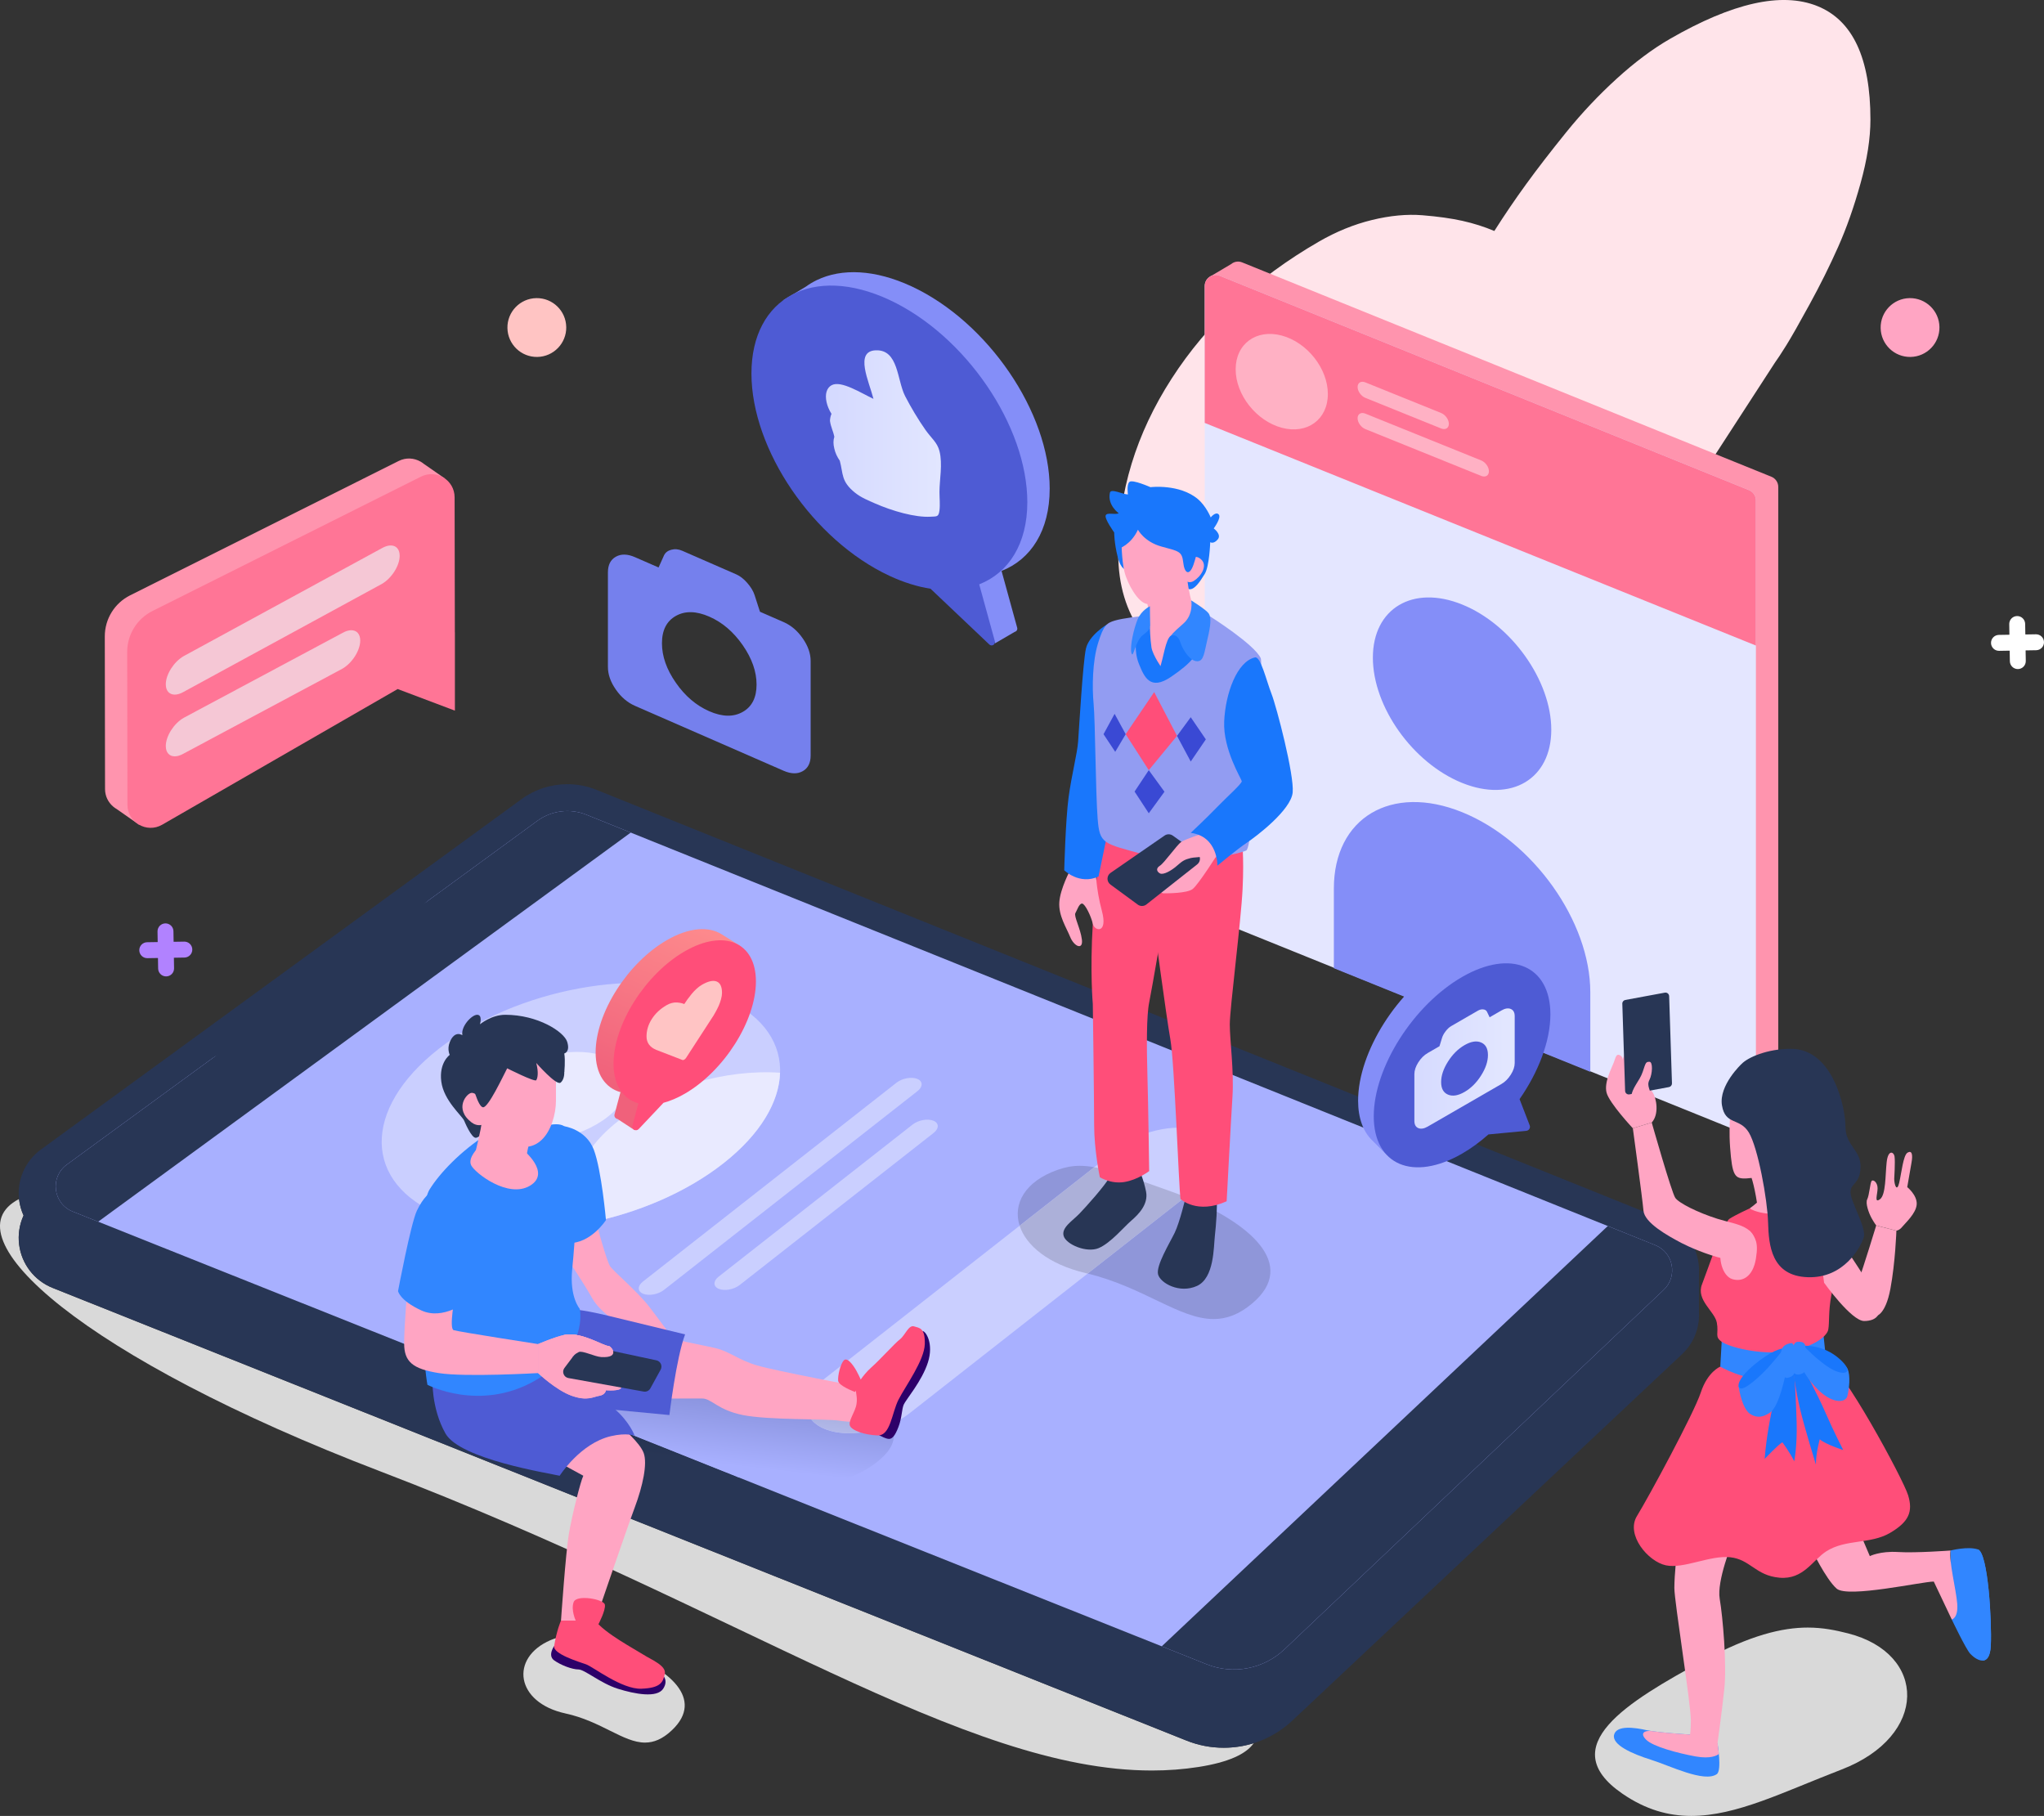 <?xml version="1.0" encoding="UTF-8"?><svg id="svg2" xmlns="http://www.w3.org/2000/svg" xmlns:xlink="http://www.w3.org/1999/xlink" viewBox="0 0 1787.69 1588.12" preserveAspectRatio="none"><rect x="0" y="0" width="1787.69" height="1588.12" fill="#333333" stroke="none"/><defs><style>.cls-1{clip-path:url(#clippath);}.cls-2{fill:none;}.cls-2,.cls-3,.cls-4,.cls-5,.cls-6,.cls-7,.cls-8,.cls-9,.cls-10,.cls-11,.cls-12,.cls-13,.cls-14,.cls-15,.cls-16,.cls-17,.cls-18,.cls-19,.cls-20,.cls-21,.cls-22,.cls-23,.cls-24,.cls-25,.cls-26,.cls-27,.cls-28,.cls-29,.cls-30,.cls-31,.cls-32,.cls-33,.cls-34,.cls-35,.cls-36{stroke-width:0px;}.cls-3{fill:url(#linear-gradient);}.cls-37{clip-path:url(#clippath-1);}.cls-38{clip-path:url(#clippath-4);}.cls-39{clip-path:url(#clippath-3);}.cls-40{clip-path:url(#clippath-2);}.cls-41{clip-path:url(#clippath-6);}.cls-42{clip-path:url(#clippath-5);}.cls-4{fill:url(#linear-gradient-4);}.cls-5{fill:url(#linear-gradient-2);}.cls-6{fill:url(#linear-gradient-3);}.cls-7{fill:url(#linear-gradient-7);}.cls-8{fill:url(#linear-gradient-5);}.cls-9{fill:url(#linear-gradient-6);}.cls-10{fill:#7580ed;}.cls-11{fill:#4e5bd4;}.cls-12{fill:#2d0069;}.cls-13{fill:#283655;}.cls-14{fill:#3a49d4;}.cls-15{fill:#1977fc;}.cls-16{fill:#cacfff;}.cls-17{fill:#acb0d9;}.cls-18{fill:#d9d9d9;}.cls-19{fill:#b182ff;}.cls-20{fill:#a8b0ff;}.cls-21{fill:#8f96d9;}.cls-22{fill:#3186ff;}.cls-23{fill:#929cf2;}.cls-24{fill:#848ef8;}.cls-25{fill:#ff94ae;}.cls-26{fill:#ff7596;}.cls-27{fill:#fff;}.cls-28{fill:#ffe4ea;}.cls-29{fill:#e4e6ff;}.cls-30{fill:#ff4e79;}.cls-31{fill:#ffa5c3;}.cls-32{fill:#ffb1c4;}.cls-33{fill:#ffc4c3;}.cls-34{fill:#ffc4c4;}.cls-35{fill:#e9eaff;}.cls-36{fill:#f5c7d5;}</style><clipPath id="clippath"><path class="cls-2" d="m513.62,1273.86c-1.35-.07-2.69-.15-4.05-.21-80.26-3.95-127.26-28.19-127.13-52.16l131.18,52.37"/></clipPath><linearGradient id="linear-gradient" x1="-131.21" y1="1818.59" x2="-130.21" y2="1818.59" gradientTransform="translate(102452.72 497.99) rotate(-83.35) scale(95.79 -55.67)" gradientUnits="userSpaceOnUse"><stop offset="0" stop-color="#283655"/><stop offset="1" stop-color="#1c2843"/></linearGradient><clipPath id="clippath-1"><path class="cls-2" d="m645.69,1291.93c-37.3-6.16-80.83-15.2-132.07-18.07l-131.18-52.37c.05-9.12,6.93-18.2,21.4-26.11l241.85,96.55"/></clipPath><linearGradient id="linear-gradient-2" x1="-131.21" y1="1817.4" x2="-130.21" y2="1817.4" gradientTransform="translate(102452.72 497.99) rotate(-83.35) scale(95.79 -55.67)" gradientUnits="userSpaceOnUse"><stop offset="0" stop-color="#283655"/><stop offset="1" stop-color="#1c2843"/></linearGradient><clipPath id="clippath-2"><path class="cls-2" d="m703.48,1298.01c-17.45,0-36.62-2.58-57.8-6.08l-241.85-96.55c5.73-3.13,12.66-6.08,20.83-8.78,14.43-4.76,28.1-7,47.73-7,26.52,0,63.93,4.08,128.84,11.54,40.77,4.68,80.88,11.79,112.89,20.98-13.24,14.48-10.75,30.39,7.32,37.65,6.24,2.51,13.61,3.7,21.43,3.7,11.71,0,24.4-2.67,35.72-7.56,6.25,9.99,3.41,21.01-11.85,32.91-18.27,14.25-39.11,19.19-63.26,19.19"/></clipPath><linearGradient id="linear-gradient-3" x1="-131.21" y1="1816.06" x2="-130.21" y2="1816.06" gradientTransform="translate(102452.72 497.99) rotate(-83.35) scale(95.79 -55.67)" gradientUnits="userSpaceOnUse"><stop offset="0" stop-color="#a8b0ff"/><stop offset="1" stop-color="#7781c9"/></linearGradient><clipPath id="clippath-3"><path class="cls-2" d="m742.87,1253.46c-7.82,0-15.19-1.19-21.43-3.7-18.07-7.26-20.56-23.17-7.32-37.65,32.22,9.25,56.23,20.62,64.47,33.78-11.32,4.9-24.01,7.56-35.72,7.56"/></clipPath><linearGradient id="linear-gradient-4" x1="-131.21" y1="1813.37" x2="-130.21" y2="1813.37" gradientTransform="translate(102452.72 497.99) rotate(-83.35) scale(95.79 -55.67)" gradientUnits="userSpaceOnUse"><stop offset="0" stop-color="#cacfff"/><stop offset="1" stop-color="#8f98c9"/></linearGradient><clipPath id="clippath-4"><path class="cls-2" d="m727.4,336.85c8.25-4.41,25.89,7.02,36.54,11.98-3.78-15.03-16.88-41.8,2.06-42.47,19.91-.7,18.44,26.04,25.61,40.03,4.85,9.46,11.6,20.81,17.91,29.72,5.15,7.27,10.19,10.75,12.15,18.39,2.89,11.28,0,25.2,0,35.6,0,5.24.64,11.36,0,16.28-.77,5.94-2.4,5.17-7.71,5.5-13.44.84-33.71-5.02-48.76-11.66-5.59-2.46-12.05-5.02-17.34-9.28-12.39-9.96-10.24-16.33-13.36-28-2.38-3.43-3.98-6.96-4.79-10.57-1-3.93-1-7.39,0-10.38-.97-4.91-3.12-8.73-3.81-13.93.08-2.28.52-4.32,1.33-6.12-2.14-3.42-3.59-6.88-4.34-10.38-1.47-6.8.04-12.34,4.51-14.73,3.37-1.8-3.37,1.8,0,0h0Z"/></clipPath><linearGradient id="linear-gradient-5" x1="-127.71" y1="1816.72" x2="-126.71" y2="1816.72" gradientTransform="translate(13570.86 183156.38) scale(100.61 -100.61)" gradientUnits="userSpaceOnUse"><stop offset="0" stop-color="#d4d9ff"/><stop offset="1" stop-color="#e2e6ff"/></linearGradient><clipPath id="clippath-5"><path class="cls-2" d="m647.73,827.48l-16.25-10.2h0c-11.42-7.4-28.8-6.31-48.27,4.93-34.39,19.86-62.27,63.83-62.27,98.23,0,18.9,8.43,30.95,21.73,34.7l-5.19,19.44c-.55,2.07.89,3.73,2.61,4.03l15.04,9.84,17.27-32.66-6.03-1.65c5.37-1.59,11.01-4,16.86-7.38,34.39-19.86,62.27-63.84,62.27-98.23,0-7.56-1.35-14.02-3.81-19.3l6.06-1.75Z"/></clipPath><linearGradient id="linear-gradient-6" x1="-129.88" y1="1817.86" x2="-128.88" y2="1817.86" gradientTransform="translate(314962.45 107094.64) rotate(-67.26) scale(182.08 -182.08)" gradientUnits="userSpaceOnUse"><stop offset="0" stop-color="#f0617b"/><stop offset="1" stop-color="#ff908f"/></linearGradient><clipPath id="clippath-6"><path class="cls-2" d="m1266.43,957.3c4.01,1.69,8.83.91,14.46-2.34,5.63-3.25,10.46-8.04,14.46-14.36,4.01-6.32,6.01-12.3,6.01-17.93s-2-9.3-6.01-10.99c-4.01-1.69-8.83-.91-14.46,2.34-5.64,3.25-10.46,8.04-14.46,14.36-4.01,6.32-6.01,12.3-6.01,17.93s2,9.3,6.01,10.99Zm46.63-73.56c3.23-1.86,5.99-2.31,8.27-1.35,2.28.97,3.43,3.06,3.43,6.29v40.95c0,3.23-1.14,6.65-3.43,10.25-2.29,3.6-5.04,6.34-8.27,8.2l-64.34,37.15c-3.23,1.86-5.99,2.31-8.27,1.35-2.28-.96-3.43-3.06-3.43-6.29v-40.94c0-3.23,1.14-6.65,3.43-10.25,2.29-3.6,5.04-6.34,8.27-8.2l10.24-5.91,2.33-7.56c.58-1.83,1.64-3.73,3.18-5.69,1.54-1.97,3.11-3.42,4.73-4.35l23.4-13.51c1.61-.93,3.19-1.3,4.73-1.11,1.54.19,2.6.87,3.18,2.03l2.33,4.87,10.24-5.91Z"/></clipPath><linearGradient id="linear-gradient-7" x1="-127.52" y1="1815.54" x2="-126.52" y2="1815.54" gradientTransform="translate(12425.36 153784.84) rotate(-30) scale(101.31 -75.98) skewX(23.41)" gradientUnits="userSpaceOnUse"><stop offset="0" stop-color="#d4d9ff"/><stop offset="1" stop-color="#e2e6ff"/></linearGradient></defs><g id="g8"><g id="g10"><path id="path12" class="cls-10" d="m661.69,598.71c0-11.39-4.05-22.9-12.14-34.53-8.09-11.63-17.84-19.93-29.23-24.91-11.39-4.97-21.13-5.18-29.22-.62-8.1,4.56-12.15,12.53-12.15,23.92s4.05,22.9,12.15,34.53c8.09,11.63,17.84,19.93,29.22,24.91,11.39,4.98,21.13,5.18,29.23.62,8.1-4.56,12.14-12.53,12.14-23.92h0Zm-85.69-102.44l4.71-10.5c1.17-2.5,3.31-4.17,6.42-5,3.11-.83,6.3-.53,9.56.9l47.28,20.65c3.27,1.43,6.45,3.91,9.56,7.45,3.11,3.55,5.25,7.08,6.42,10.61l4.71,14.62,20.69,9.04c6.53,2.85,12.1,7.59,16.71,14.23,4.62,6.63,6.93,13.21,6.93,19.74v82.74c0,6.53-2.31,11.09-6.93,13.69-4.62,2.6-10.19,2.47-16.71-.37l-130.02-56.79c-6.52-2.85-12.1-7.59-16.71-14.23-4.62-6.63-6.93-13.21-6.93-19.74v-82.74c0-6.53,2.31-11.09,6.93-13.69,4.62-2.6,10.19-2.47,16.71.38l20.69,9.03"/><path id="path14" class="cls-28" d="m1290.8,689.32l-228.71-88.22c-56.04-23.69-84.06-62.57-84.06-116.67s15.54-104.91,46.62-153.2c31.09-48.29,74.04-88.27,128.86-119.92,15.17-8.76,30.66-15.07,46.44-18.92,15.79-3.85,30.47-5.24,44.05-4.15,13.58,1.09,25.27,2.73,35.06,4.91,9.79,2.19,19.09,5.13,27.9,8.85,8.81-13.89,18.11-27.59,27.91-41.07,9.79-13.49,21.48-28.61,35.05-45.39,13.59-16.79,28.27-32.36,44.05-46.73,15.79-14.37,31.27-25.95,46.44-34.71,54.83-31.65,97.77-41.27,128.85-28.87,31.09,12.4,46.63,45.52,46.63,99.36,0,16.4-2.87,34.95-8.63,55.65-5.75,20.69-12.29,39.28-19.64,55.76-7.33,16.48-15.65,33.21-24.96,50.21-9.29,17-16.09,28.93-20.37,35.81-4.28,6.87-7.65,12-10.09,15.37l-229.09,353.27c-4.4,6.95-9.78,12.26-16.15,15.93-6.36,3.67-11.75,4.58-16.16,2.72"/><path id="path16" class="cls-18" d="m1007.42,1548.4c-164.35-.01-360.58-141.41-674.56-261.52-258.68-98.95-379.75-205.58-316.22-238.26.03.23.05.46.08.69.6,4.81,1.93,9.41,3.89,13.69-3.57,7.82-5,16.61-3.89,25.44,2.14,17.01,13.36,31.52,29.28,37.88l991.73,395.91c10.39,4.16,21.33,6.25,32.51,6.25,9.02,0,17.87-1.36,26.28-4-6.71,9.64-22.31,16.76-48.29,20.83-13.42,2.09-27,3.09-40.83,3.09"/><path id="path18" class="cls-25" d="m1549.3,416.95l-462.9-187.47c-3.46-1.4-7.1-.63-9.67,1.48l-18.11,10.75,14.59,16.15v524.66c0,3.91,2.37,7.43,6,8.89l462.9,186.97c6.31,2.55,13.17-2.09,13.17-8.89V425.84c0-3.91-2.36-7.42-5.99-8.89"/><path id="path20" class="cls-29" d="m1053.65,250.1v544.16c0,3.91,2.37,7.43,6,8.89l462.9,186.97c6.31,2.55,13.19-2.09,13.19-8.89V437.58c0-3.91-2.37-7.42-5.99-8.89l-462.9-187.48c-6.31-2.55-13.19,2.09-13.19,8.89"/><path id="path22" class="cls-26" d="m1053.65,250.1v119.76l482.08,194.71v-127c0-3.91-2.37-7.42-5.99-8.89l-462.9-187.48c-6.31-2.55-13.19,2.09-13.19,8.89"/><path id="path24" class="cls-32" d="m1161.35,344.58c0,22.27-18.05,35.48-40.32,29.52-22.27-5.97-40.32-28.85-40.32-51.12s18.05-35.48,40.32-29.52c22.27,5.97,40.32,28.86,40.32,51.12"/><path id="path26" class="cls-32" d="m1260.42,374.72l-66.29-26.78c-3.73-1.51-6.76-5.76-6.76-9.5s3.03-5.54,6.76-4.03l66.29,26.78c3.74,1.51,6.76,5.76,6.76,9.5s-3.03,5.54-6.76,4.03"/><path id="path28" class="cls-32" d="m1295.45,416.2l-101.33-40.94c-3.73-1.51-6.76-5.76-6.76-9.5s3.03-5.54,6.76-4.03l101.33,40.94c3.74,1.51,6.77,5.76,6.77,9.5s-3.03,5.54-6.77,4.03"/><path id="path30" class="cls-24" d="m1356.76,638.19c0,43.09-34.93,63.91-78.02,46.5-43.09-17.41-78.02-66.45-78.02-109.54s34.93-63.91,78.02-46.5c43.09,17.41,78.02,66.45,78.02,109.54"/><path id="path32" class="cls-24" d="m1390.88,937.36l-224.28-90.62v-69.64c0-61.93,50.21-91.86,112.14-66.83,61.93,25.02,112.14,95.52,112.14,157.45v69.64"/><path id="path34" class="cls-13" d="m1070.25,1528.48c-11.18,0-22.12-2.09-32.51-6.25L46.01,1126.32c-15.92-6.35-27.14-20.87-29.28-37.88-2.14-17.01,5.14-33.85,18.99-43.95l420.42-306.48c11.73-8.55,25.59-13.06,40.11-13.06,8.75,0,17.3,1.66,25.42,4.93l934.77,376.41c14.99,6.03,25.72,19.12,28.71,35,2.99,15.88-2.25,31.97-14.03,43.03l-340.77,320.37c-16.33,15.35-37.67,23.8-60.09,23.8"/><path id="path36" class="cls-13" d="m1070.25,1489.34c-11.18,0-22.12-2.09-32.51-6.25L46.01,1087.18c-15.92-6.35-27.14-20.87-29.28-37.88-2.14-17.01,5.14-33.85,18.99-43.95l420.42-306.48c11.73-8.55,25.59-13.06,40.11-13.06,8.75,0,17.3,1.66,25.42,4.93l934.77,376.41c14.99,6.03,25.72,19.12,28.71,35,2.99,15.88-2.25,31.97-14.03,43.03l-340.77,320.37c-16.33,15.35-37.67,23.8-60.09,23.8"/><path id="path38" class="cls-20" d="m58.44,1018.51l411.53-300.65c12.43-9.06,28.66-11.08,42.93-5.33l934.78,376.41c16,6.45,19.93,27.32,7.36,39.14l-331.88,314.54c-18.19,17.09-44.64,22.11-67.82,12.85L63.6,1059.55c-17.26-6.89-20.18-30.1-5.16-41.05"/><path id="path40" class="cls-16" d="m629.97,871.84c68.75,27.64,69.9,92.84,2.57,145.63-67.33,52.79-177.64,73.19-246.39,45.55-68.75-27.63-69.9-92.84-2.57-145.63,67.33-52.79,177.64-73.19,246.39-45.55"/><path id="path42" class="cls-35" d="m530.46,924.39c24.75,9.95,25.16,33.42.93,52.42-24.24,19-63.94,26.34-88.69,16.4-24.75-9.95-25.16-33.42-.93-52.42,24.23-19,63.94-26.35,88.69-16.4"/><path id="path44" class="cls-35" d="m632.55,1017.47c32.42-25.42,48.91-53.71,49.68-79.3-47.21-3.26-103.68,12.54-141.66,42.32-37.98,29.78-46.43,64.89-25.73,88.93,42.91-8.65,85.29-26.53,117.71-51.95"/><path id="path46" class="cls-16" d="m802.42,954.25l-221.75,173.88c-4.96,3.89-13.08,5.39-18.14,3.35-5.06-2.03-5.15-6.84-.19-10.72l221.75-173.88c4.96-3.89,13.08-5.39,18.14-3.35,5.06,2.04,5.15,6.84.19,10.72"/><path id="path48" class="cls-16" d="m816.52,990.83l-169.63,133.01c-4.96,3.89-13.08,5.39-18.15,3.35-5.06-2.03-5.15-6.84-.19-10.72l169.63-133.01c4.96-3.89,13.08-5.39,18.14-3.35,5.06,2.03,5.15,6.84.19,10.72"/><path id="path50" class="cls-16" d="m1053.65,1033.54l-258.34,202.57c-20.19,15.83-53.26,21.94-73.87,13.66-20.61-8.29-20.96-27.83-.77-43.66l258.34-202.57c20.19-15.83,53.26-21.94,73.87-13.66,20.61,8.29,20.96,27.83.77,43.66"/><path id="path52" class="cls-21" d="m1061.45,1153.57c-29.94,0-60.94-27.74-110.16-39.77l85.49-67.03c55.57,22.51,99.03,58.97,58.38,93.17-11.67,9.82-22.62,13.63-33.71,13.63m-169.67-81.64c-6.14-18.97,4.6-38.85,33.37-48.9,6.53-2.28,12.52-3.47,19.24-3.47,3.89,0,8.02.4,12.63,1.21l-65.24,51.15"/><path id="path54" class="cls-17" d="m951.29,1113.8c-.56-.14-1.12-.27-1.68-.4-32.68-7.68-52.24-24.2-57.83-41.47l65.24-51.15c14.87,2.62,34.76,9.57,67.78,21.43,4.04,1.45,8.03,2.97,11.98,4.57l-85.49,67.03"/><path id="path56" class="cls-18" d="m1479.22,1588.12c-20.2,0-39.97-5.49-60.36-19.52-60.29-41.52,4.93-80.49,70.87-116.32,41.13-22.35,69.2-28.89,91.37-28.89,13.36,0,24.57,2.37,35.24,5.09,69.27,17.69,70.48,89.75-5.83,119.11-50.52,19.43-91.72,40.53-131.29,40.53"/><path id="path58" class="cls-18" d="m564.18,1523.98c-19.09,0-38.3-18.69-69.58-25.47-43.75-9.49-49.07-48.69-13.04-64.16,4.81-2.05,9.14-3.11,14.13-3.11,10.34,0,23.51,4.49,49.58,13.85,38.67,13.87,71.62,40.41,42.42,68.04-8.32,7.88-15.91,10.84-23.51,10.84"/><g id="g60"><g class="cls-1"><g id="g62"><path id="path74" class="cls-3" d="m513.62,1273.86c-1.35-.07-2.69-.15-4.05-.21-80.26-3.95-127.26-28.19-127.13-52.16l131.18,52.37"/></g></g></g><g id="g76"><g class="cls-37"><g id="g78"><path id="path90" class="cls-5" d="m645.69,1291.93c-37.3-6.16-80.83-15.2-132.07-18.07l-131.18-52.37c.05-9.12,6.93-18.2,21.4-26.11l241.85,96.55"/></g></g></g><g id="g92"><g class="cls-40"><g id="g94"><path id="path106" class="cls-6" d="m703.48,1298.01c-17.45,0-36.62-2.58-57.8-6.08l-241.85-96.55c5.73-3.13,12.66-6.08,20.83-8.78,14.43-4.76,28.1-7,47.73-7,26.52,0,63.93,4.08,128.84,11.54,40.77,4.68,80.88,11.79,112.89,20.98-13.24,14.48-10.75,30.39,7.32,37.65,6.24,2.51,13.61,3.7,21.43,3.7,11.71,0,24.4-2.67,35.72-7.56,6.25,9.99,3.41,21.01-11.85,32.91-18.27,14.25-39.11,19.19-63.26,19.19"/></g></g></g><g id="g108"><g class="cls-39"><g id="g110"><path id="path122" class="cls-4" d="m742.87,1253.46c-7.82,0-15.19-1.19-21.43-3.7-18.07-7.26-20.56-23.17-7.32-37.65,32.22,9.25,56.23,20.62,64.47,33.78-11.32,4.9-24.01,7.56-35.72,7.56"/></g></g></g><path id="path124" class="cls-13" d="m970.8,1029.09c-4.92,8.5-20.81,26.18-26.85,32.44-6.04,6.27-15.88,12.08-13.65,19.46,2.24,7.38,20.14,14.99,30.65,10.52,10.51-4.48,22.15-18.57,28.41-23.94,6.26-5.37,15.21-14.32,12.98-25.51-2.24-11.19-5.82-18.35-5.82-18.35l-25.73,5.37"/><path id="path126" class="cls-13" d="m1037.25,1046.09s-5.37,22.82-9.85,31.99c-4.47,9.17-16.55,28.86-14.54,36.47,2.01,7.61,18.79,17,34.01,10.07,15.21-6.93,14.54-34.01,15.66-43.85,1.12-9.84,2.24-25.95,1.57-31.54l-26.85-3.13"/><path id="path128" class="cls-30" d="m964.08,728.23s-5.75,37.78-8.31,79.64c-2.56,41.86,0,70.1,0,70.1,0,0,1.17,83.57,1.17,105.73s4.97,45.84,4.97,45.84c0,0,9.55,6.11,21.39,4.2,11.84-1.91,21.77-9.55,21.77-9.55,0,0-.76-58.06-1.53-83.66-.76-25.59-.76-52.71,1.53-63.79,2.29-11.08,13.37-76.01,13.37-76.01l-4.2-61.13-50.16-11.38"/><path id="path130" class="cls-30" d="m1009.05,806.37s10.83,81.49,14.53,102.48c3.7,20.99,7.34,129.19,8.91,139.76,0,0,14.49,13.71,40.35,1.96,0,0,3.68-69.33,5.09-91.66,1.41-22.34-2.35-48.97-2.35-63.07s9.72-88.82,11.19-118.34c1.47-29.53-.71-44.25-.71-44.25h-77v73.12"/><path id="path132" class="cls-31" d="m935.98,760.98s-8.74,16.31-9.5,28.09c-.76,11.78,6.08,21.9,9.5,30.33,3.42,8.43,11.4,11.85,10.26,2.35-1.14-9.5-7.22-20.52-5.7-23.18,1.52-2.66,3.25-8.36,5.81-8.36s7.92,11,9.42,17.66c1.5,6.66,13.41,9.03,7.96-11.2-5.45-20.23-5.32-35.69-5.32-35.69h-22.42"/><path id="path134" class="cls-15" d="m968.18,546.07s-15.76,9.41-18.42,21.18c-2.66,11.77-6.07,70.62-6.83,81.25-.76,10.63-5.7,29.1-8.35,48.91-2.66,19.81-3.8,63.67-3.8,63.67,0,0,13.14,13.09,29.99,5.5l10.63-51.26-3.22-169.25"/><path id="path136" class="cls-15" d="m984.97,498.07s-4.37.87-7.44-11.07c-3.06-11.94-3.06-21.35-3.06-21.35,0,0-8.53-11.81-7.44-14.87s8.53-.22,11.37-1.97c0,0-10.07-7.05-7.66-17.94.87-3.94,11.37,1.53,15.75,1.53,0,0-1.31-8.53,1.31-10.94,2.62-2.41,18.37,4.59,18.37,4.59,0,0,25.52-3.11,41.56,10.5,7.22,6.12,11.16,15.97,11.16,15.97,0,0,4.37-5.47,7-2.62,2.62,2.84-4.37,12.25-4.37,12.25,0,0,7.22,5.25,3.5,9.62-3.72,4.37-6.56,2.41-6.56,2.41,0,0-.66,21-4.81,27.78-4.15,6.78-8.97,14-13.56,13.34-4.59-.66-14.87-22.97-14.87-22.97l-40.25,5.73"/><path id="path138" class="cls-12" d="m484.65,1439.58s-5.92,8.23,0,12.48c5.92,4.27,15.86,7.96,21.26,7.96s19.31,12.12,34.37,16.85c15.05,4.73,34.37,8.29,39.76-.01,5.4-8.32-1.7-13.15-1.7-13.15l-93.68-24.13"/><path id="path140" class="cls-12" d="m766.84,1253.95s4.9,3.08,9.1,4.24c4.2,1.16,6.87-2.5,9.87-10.31,3.01-7.81,2.81-15.14,4.55-19.38,1.74-4.24,16.01-20.63,21.21-37.03,5.21-16.39-1.75-27.18-4.64-27.38s-14.07,21.01-14.07,21.01l-26.03,68.85"/><path id="path142" class="cls-31" d="m543.21,1247.8s16.56,13.75,19.82,23.11c3.25,9.35-.79,28.46-7.92,47.57-7.13,19.11-34.37,98.8-34.37,98.8h-30.09s4.07-59.36,6.91-76.03c2.85-16.67,10.16-45.57,12.6-50.64l-21.95-11.98s3.46-19.37,54.99-30.83"/><path id="path144" class="cls-31" d="m572.38,1223.05s32.93.13,41.47,0c8.54-.12,13.42,9.95,35.78,14.47,22.36,4.52,72.37,3.17,83.76,4.86,11.39,1.69,18.51,1.18,18.51,1.18v-30.79s-72.78-13.65-89.76-18.62c-16.98-4.96-24.3-12.69-38.12-15.54-13.82-2.85-34.56-7.32-34.56-7.32l-17.08,51.76"/><path id="path146" class="cls-31" d="m521.82,1070.54s8.69,32.07,11.69,36.75c3.01,4.68,24.05,22.05,34.75,36.08,10.69,14.03,19.38,26.06,19.38,26.06l-37.09-6.15s-24.06-12.9-32.41-27.6c-8.35-14.7-19.71-31.41-19.71-31.41v-26.39l23.39-7.35"/><path id="path148" class="cls-22" d="m493.54,984.98s19.02,2.61,25.81,20.5c6.79,17.89,10.62,61.55,10.62,61.55,0,0-13.35,20.82-33.09,20.11l-3.34-102.16"/><path id="path150" class="cls-11" d="m378.26,1205.56s-1.37,25.59,11.36,48.12c12.73,22.52,90.09,34.7,99.88,36.94,0,0,17.83-28.25,44.7-34.6,14.05-3.32,20.91-.38,20.91-.38,0,0-4.3-12.07-17.63-23.5-13.33-11.43-57.77-37.99-57.77-37.99l-101.45,11.41"/><path id="path152" class="cls-11" d="m529.01,1232.14l56.46,5.39s5.88-49.52,13.71-70.54c0,0-42.65-10.31-67.39-16.33-24.75-6.02-33.35-5.66-33.35-5.66l-27.82,53.86,58.4,33.29"/><path id="path154" class="cls-22" d="m425.24,992.33c-22.3,14.55-40.25,33.06-49.46,47.81-9.22,14.76-7.28,77.81-6.31,115.65.97,37.83,4.37,55.29,4.37,55.29,0,0,45.59,23.77,93.61-3.39,48.02-27.16,39.59-63.06,39.59-63.06,0,0-9.03-10.19-6.6-34.44,2.42-24.25,7.76-94.58,1.94-110.59-5.82-16.01-9.7-18.43-26.19-15.04-16.49,3.39-50.94,7.76-50.94,7.76"/><path id="path156" class="cls-22" d="m1481.77,1517.2s-31.4-1.79-41.65-4.09c-10.25-2.31-26.4-4.61-28.45,4.09-2.05,8.72,15.89,16.67,32.29,21.79,16.41,5.13,46.68,20.32,57.59,12.56,4.57-3.27.6-26.95.6-26.95l-20.37-7.4"/><path id="path158" class="cls-22" d="m1707.02,1416.32s12.12,25.43,16.04,29.84c3.92,4.4,17.15,14.21,18.12-7.11.99-21.32-2.44-81.08-11.27-84.01-8.81-2.95-24,.97-24,.97l1.11,60.31"/><path id="path160" class="cls-22" d="m1720.7,1383c.96,16.64,8.17,68.37,13.84,69.23,3.37-.4,6.21-3.72,6.64-13.17.99-21.32-2.44-81.08-11.27-84.01-10.17.76-10.17,11.32-9.21,27.96"/><path id="path162" class="cls-31" d="m1466.65,1357.25s-2.25,19.83-2.25,31.55,14.43,100.96,14.43,115.84-2.25,19.37-2.25,19.37l24.97,4.96s4.32-30.76,6.57-52.11c2.25-21.36-1.35-62.83-4.05-78.6-2.71-15.77,10.99-49.12,10.99-49.12l-48.4,8.11"/><path id="path164" class="cls-31" d="m1583.81,1353.76s12.92,27.15,22.55,35.59c9.64,8.43,74.81-6.19,84.93-6.19l15.73,33.16s5.75-1.03,4.77-13.76c-.99-12.75-7.35-36.75-5.88-46.55,0,0-30.29,2.29-45.96,1.31-15.68-.97-24.59,3.59-24.59,3.59l-9.8-23.03-41.76,15.88"/><path id="path166" class="cls-30" d="m1504.57,1195.2s-11.01,4.24-17.05,22.6c-6.05,18.36-45.76,91.7-55.81,108.01-10.05,16.31,9.65,39.84,25.27,43.15,15.61,3.29,38.48-8.95,56.2-7.07,17.73,1.88,22.16,16.01,43.16,17.89,20.99,1.88,29.05-15.47,40.96-23.08,16.96-10.83,38.61-6.12,55.56-16,16.96-9.89,20.25-18.84,16.01-32.97-4.24-14.13-58.85-114.89-71.57-116.78-12.71-1.89-92.72,4.24-92.72,4.24"/><path id="path168" class="cls-13" d="m195.12,921.05l38.07,5.19c12.49,1.7,25.16-1.46,35.39-8.83l119.38-86.06c6.73-4.85,7.22-14.7.99-20.19l-24.08-21.25c-2.63-2.32-6.52-2.51-9.37-.46l-163.76,118.05c-5.51,3.97-3.35,12.63,3.38,13.55"/><path id="path170" class="cls-25" d="m378.03,421.24c0-1.57-.21-3.06-.54-4.5l11.77,1.85-18.56-12.9c-.86-.71-1.78-1.35-2.75-1.91l-.15-.1v.02c-5.57-3.18-12.62-3.8-19.12-.55l-234.88,117.5c-13.59,6.8-22.16,20.7-22.14,35.89l.21,133.49c0,6.29,2.79,11.59,6.95,15.21l-.03.02.3.21c.99.83,2.03,1.58,3.15,2.21l19.6,13.72-1.05-13.1c.5-.23,1-.45,1.48-.73l205.95-118.65,50.05,18.89v-68.57l-.04.02-.21-118.01"/><path id="path172" class="cls-26" d="m397.81,552.94l-.21-118.01c-.03-15.06-15.88-24.84-29.35-18.1l-234.87,117.5c-13.59,6.8-22.16,20.7-22.14,35.89l.21,133.49c.03,15.59,16.9,25.32,30.4,17.54l205.95-118.65,50.05,18.89v-68.57l-.04.02"/><path id="path174" class="cls-24" d="m918.07,427.41c0-66.63-54.01-145.83-120.64-176.89-32.15-14.99-61.33-16-82.96-5.59v-.04l-.37.21c-3.29,1.61-6.41,3.47-9.32,5.6l-19.7,11.82,8.28-.9c-10.52,13-16.58,31.01-16.58,53.28,0,66.63,54.01,145.83,120.64,176.9,12.53,5.84,24.61,9.56,35.97,11.32l22.19,21.04-3.29,4.12,18.08,34.28,17.07-9.94c.6-.14,1.15-.46,1.57-.91h0c.61-.68.92-1.64.63-2.72l-13.67-49.68c25.75-10.12,42.09-35.28,42.09-71.9"/><path id="path176" class="cls-11" d="m856.41,511.05c25.75-10.12,42.09-35.28,42.09-71.89,0-66.63-54.01-145.83-120.64-176.9-66.63-31.07-120.64-2.24-120.64,64.39s54.01,145.83,120.64,176.9c12.53,5.84,24.61,9.57,35.98,11.32l51.43,48.77c2.15,2.03,5.61-.04,4.83-2.89l-13.67-49.68"/><path id="path178" class="cls-31" d="m980.81,471.56s0,17.72,2.63,28.43c2.63,10.72,12.03,27.34,19.9,28.22,7.87.87,26.9-7.66,32.15-13.56,5.25-5.91,8.53-28.43,8.53-34.34s-11.81-24.06-11.81-24.06l-30.84-6.34s-21,9.67-20.56,21.65"/><path id="path180" class="cls-31" d="m1034.83,505.25s3.28,6.34,9.19,2.84c5.91-3.5,12.85-13.27,6.34-19-6.51-5.73-11.59,2.16-11.59,2.16l-3.94,14"/><path id="path182" class="cls-15" d="m978.4,479.88s10.72-3.28,16.84-16.62c0,0,5.47,10.5,20.34,14.65,14.87,4.16,18.21,3.89,19.25,13.78,1.03,9.89,5.46,12.47,9.07,1.97,3.61-10.5,6.02-25.59,6.02-25.59l-16.84-21.43-36.96-1.31-17.72,11.59v22.97"/><path id="path184" class="cls-31" d="m1009.03,535.43l-12.91,11.59,6.45,37.18,8.2,9.62,27.34-21.43,12.9-30.18-5.03-10.94-36.96,4.16"/><path id="path186" class="cls-31" d="m1002.46,523.62s3.5,14.22,3.5,20.56v12.25s9.19,5.69,22.53,0c13.34-5.69,17.5-18.15,17.5-18.15,0,0-5.1-12.64-7.36-29.5l-36.16,14.85"/><path id="path188" class="cls-15" d="m1024.23,555.77c-4.92,3.06-6.67,20.12-10.06,29.09-3.39,8.97-4.7,15.53-4.7,15.53l38.28-4.37,1.09-41.78h-20.56l-4.05,1.53"/><path id="path190" class="cls-15" d="m1005.73,548.77s.23,10.07,1.33,17.28c1.09,7.22,9.65,19.03,9.65,19.03l-7.25,15.31-18.81-9.19-6.12-41.56,17.93-5.03,3.27,4.15"/><path id="path192" class="cls-23" d="m993.92,556.79s-2.41,12.58,2.2,23.84,9.68,23.84,28.11,11.27c18.43-12.58,23.93-19.65,27.86-35.11,3.93-15.46,6.11-17.83,6.11-17.83,0,0,39.03,24.62,44.46,36.7,2.36,5.24-5.7,164.63-12.71,168.13-7,3.5-53.26,13.31-89.33,3.5-36.07-9.81-38.88-9.11-40.63-31.53-1.75-22.42-2.1-85.31-3.5-100.1-1.4-14.8-1.05-37.12,3.85-53.11,4.9-15.98,7.71-17.73,14.71-19.84,7.01-2.1,22.55-3.76,22.55-3.76l-3.68,17.83"/><path id="path194" class="cls-31" d="m1065.42,746.21s-17.42,27.67-22.43,31.37c-5.01,3.69-21.64,3.69-25.33,3.69s-12.93-9.77-12.93-9.77l33.36-32.46,26.07-5.81,1.27,12.97"/><path id="path196" class="cls-13" d="m1025.73,730.79l21.14,15.12c3.39,2.43,3.51,7.43.24,10.02l-44.44,35.06c-2.21,1.75-5.32,1.8-7.59.13l-23.9-17.57c-3.47-2.55-3.39-7.76.15-10.2l47.2-32.61c2.17-1.5,5.06-1.48,7.21.06"/><path id="path198" class="cls-31" d="m1054.07,728.23s-17.42,5.54-21.11,8.18-14.78,18.42-18.47,20.69c-3.69,2.27-2.9,5.13,0,6.73,2.9,1.61,10.08-2.41,14.93-6.73s6.74-5.38,12-6.7c5.26-1.32,18.72.53,22.15-9.5,3.43-10.03-9.5-12.67-9.5-12.67"/><path id="path200" class="cls-15" d="m1097.66,574.94c4.93-1.09,9.81,20.01,14.36,31.72,4.55,11.72,19.97,70.92,18.57,86.33-1.4,15.41-31.88,38.53-40.29,44.14-8.41,5.61-25.57,19.97-25.57,19.97,0,0,.68-25.57-23.31-28.73,0,0,14.2-13.31,22.61-22.07s22.32-21.02,22.02-23.12c-.3-2.1-16.42-27.67-15.37-52.19,1.05-24.52,11.21-52.55,26.97-56.05"/><path id="path202" class="cls-14" d="m965.15,642.09l10.23,15.42,9.15-15.42-9.69-17.81-9.69,17.81"/><path id="path204" class="cls-30" d="m1009.46,605.28l19.96,38.29-24.7,29.98-20.2-31.46,24.93-36.81"/><path id="path206" class="cls-14" d="m1041.42,666l13.21-19.38-13.21-19.38-12,16.33,12,22.43"/><path id="path208" class="cls-14" d="m1004.73,673.55l-12.43,18.7,12.43,19,13.72-18.85-13.72-18.85"/><path id="path210" class="cls-13" d="m405.96,980.07s6.41,15.8,10.43,14.98c4.02-.83,11.41-8.82,11.41-8.82l58.44-46.14,7.3-2.72s1.03-9.27,0-16.05c0,0,5.31-1.23,2.54-10.15-2.77-8.92-25.82-23.69-54.14-23.69-12.2,0-22.15,8.31-22.15,8.31,0,0,2.46-8.31-2.46-8.31s-14.46,10.46-12.92,17.84c0,0-6.73-4.7-11.07,6.15-2.46,6.15,0,11.07,0,11.07,0,0-9.54,6.77-7.38,23.38s18.02,29.74,19.99,34.14"/><path id="path212" class="cls-31" d="m422.26,963.15s-5.54-7.69-9.84-7.38c-4.31.31-15.61,13.9,0,25.84,5.23,4,9.84,1.85,9.84,1.85,0,0,11.69,14.46,23.38,17.53,11.69,3.08,20.3,3.38,28.3-4.31,8-7.69,12.3-22.15,12.3-34.14v-29.84s-11.07-31.68-43.68-22.45c-32.61,9.23-26.89,35.35-26.89,35.35l6.59,17.56"/><path id="path214" class="cls-13" d="m412.76,946.77s5.19,21.61,9.81,21.61,16.8-25.99,21.01-34.07c0,0,24.2,12.23,25.43,10.38,1.23-1.85,2.15-6.77,0-15.07,0,0,17.53,19.99,21.22,17.23,3.69-2.77,6.67-13.35-4.82-29.44-11.48-16.09-24.2-17.21-24.2-17.21l-34.66,8.36-18.45,28.81,4.65,9.4"/><path id="path216" class="cls-31" d="m463.48,996.99s-4,14.77-3.69,22.76c.31,8,3.08,9.54-14.46,10.77-17.53,1.23-30.45-15.99-30.45-18.15s6.46-25.84,6.46-31.99l42.14,16.61"/><path id="path218" class="cls-31" d="m418.88,1003.02s-10.15,9.35-6.77,16.12c3.38,6.77,32.3,29.22,51.37,17.84,19.07-11.38-6.15-31.5-6.15-31.5l-38.45-2.46"/><path id="path220" class="cls-31" d="m356.56,1124.12s-3.09,34.64-3.09,50.73,7.41,22.31,30.31,25.98c22.91,3.67,86.83,0,86.83,0v-25.36s-69.5-10.74-73.83-12.18c-4.33-1.43,1.24-30.42,1.24-30.42l-41.45-8.75"/><path id="path222" class="cls-31" d="m470.61,1175.47s14.79-6.37,23.14-8.04c8.35-1.67,17.71,1.69,23.72,4.02,6.01,2.33,12.36,5.67,14.7,5.67s10.93,10.71-6.35,9.69c-5.68-.33-16.71-6.01-19.71-4.34-3.01,1.67-8.02,4.01-4.34,9.35,3.68,5.35,12.7,11.03,19.71,12.36,7.02,1.34,22.22,4.37,21.72,9.35-.33,3.34-13.23,2.34-13.23,2.34,0,0-.47,3.98-5.81,4.83-5.35.85-10.36,4.83-24.06,0s-29.49-19.88-29.49-19.88v-25.36"/><path id="path224" class="cls-30" d="m490.66,1417.28s-3.79,8.31-6,22.31c-1.09,6.89,21.78,13.79,27.95,15.97,6.17,2.17,31.21,21.92,48.27,21.31,17.06-.63,18.97-5.71,20.56-12.96,1.58-7.27-12.21-12.6-18.74-16.83-6.53-4.23-34.53-19.08-41.95-29.8h-30.09"/><path id="path226" class="cls-30" d="m503.53,1417.28s-4.36-9.27-1.81-16.17c2.54-6.89,26.33-2.53,27.29,2.19s-5.61,17.15-5.61,17.15l-19.86-3.16"/><path id="path228" class="cls-30" d="m747.83,1217.35s-14.49-5.28-14.8-9.89c-.3-4.61,1.81-13.97,4.83-17.59,3.02-3.62,8.57,4.23,11.23,9.06,2.66,4.83,4.77,9.97,4.77,9.97l-6.04,8.45"/><path id="path230" class="cls-30" d="m749.1,1212.24s5.07-9.38,12.93-16.33c7.85-6.95,20.53-21.16,25.06-24.62,4.53-3.46,7.55-12.83,12.38-11.31,4.83,1.51,9.66,1.21,9.36,15.4-.3,14.19-16.91,36.84-22.95,48.61-6.04,11.78-6.92,31.93-18.56,31.36-11.64-.56-21.54-4.16-23.8-8.11-2.26-3.95,4.43-12.08,5.58-19.33,1.15-7.25-1.45-9.62,0-15.68"/><path id="path232" class="cls-31" d="m1515.05,960.68s-3.71,18.16-1.88,42.93,4.03,27.52,14.49,26.97c10.45-.55,18.71-4.4,18.71-4.4v-48.43l-31.32-17.06"/><path id="path234" class="cls-31" d="m1532.05,989.96s-8.92-7.25-11.15,0c-2.23,7.25,1,21.98,8.61,21.74,7.61-.24,10.61-7.25,10.61-7.25l-8.08-14.49"/><path id="path236" class="cls-31" d="m1530.17,1025.52s2.75,5.09,5.56,20.76c2.81,15.67,2.81,19.59,2.81,19.59l23.11-4.7-5.48-35.65h-26"/><path id="path238" class="cls-31" d="m1540.13,1048.63s-6.41,5.97-9.96,8.23c0,0,8.76,9.9,13.47,21.16,4.69,11.26,24.43,13.32,24.43,13.32l23.36-33.69-18.01-11.95-33.28,2.94"/><path id="path240" class="cls-22" d="m1506.04,1168.83l-1.47,26.37s18.85,11.3,42.36,11.77c23.52.47,50.36-16.01,50.36-16.01l-2.83-26.84-88.43,4.71"/><path id="path242" class="cls-15" d="m1557.05,1205.03s-10.69,32.67-13.67,70.87c0,0,11.84-12.47,15.48-14.55,0,0,6.96,9.36,10.37,16.63,0,0,2.65-12.47,2.12-34.04s-2.12-43.35-2.12-43.35l-12.19,4.45"/><path id="path244" class="cls-15" d="m1577.32,1196.77s12.24,22.47,19.21,38.58c6.97,16.11,15.55,32.74,15.55,32.74,0,0-15.08-4.68-20.53-9.35,0,0-3.37,12.21-3.37,22.09,0,0-10.13-32.75-14.04-49.38-3.89-16.63-5.59-31.71-5.59-31.71l8.77-2.97"/><path id="path246" class="cls-30" d="m1530.17,1056.86s-12.13,5.53-17.51,9.01c-5.37,3.48-18.79,43.76-24.11,57.43-5.31,13.66,11.15,23.53,12.99,33.4,1.83,9.87-2.16,12.15,4.2,16.7,6.35,4.55,32.03,11.39,55.05,8.73,23.04-2.66,37.08-12.91,38.23-19.36,1.13-6.45,0-15.39,2.65-29.9,2.65-14.51,5.31-27.61,4.56-45.73-.76-18.12-9.12-32.55-9.12-32.55,0,0-45.45,14.41-66.95,2.27"/><path id="path248" class="cls-31" d="m1428.09,986.74l16.52-5.03s17.36,61.25,20.6,65.89c3.25,4.64,19.72,12.87,36.77,18.27,17.07,5.4,35.57,5.67,33.75,27.34-1.84,21.67-52.41.52-64.95-6.07-12.53-6.59-32.48-17.73-33.41-28.4-.92-10.67-9.28-71.99-9.28-71.99"/><path id="path250" class="cls-31" d="m1530.17,1076.3c4.45,6.43,8.17,8.5,5.56,24.45s-11.92,20.64-20.68,17.9c-8.75-2.74-12.89-18.75-9.01-29.15,3.87-10.4,24.13-13.2,24.13-13.2"/><path id="path252" class="cls-31" d="m1428.09,986.74s-20.73-22.17-23-31.23c-2.27-9.07,4.53-21.53,6.23-26.07,1.71-4.53,2.15-7.93,5.04-6.8,2.89,1.13,2.89,3.97,2.89,3.97,0,0,1.99-8.5,6.24-7.65,4.25.85,15.29.28,13.88,13.03-1.41,12.75,2.44,18.11,5.95,23.23,3.51,5.12,5.96,19.25-.71,26.49l-16.52,5.03"/><path id="path254" class="cls-13" d="m1418.88,877.77l2.45,76.29c.07,1.96,1.85,3.4,3.79,3.04l34.56-6.39c1.56-.29,2.67-1.67,2.63-3.25l-2.47-76.29c-.07-1.96-1.85-3.4-3.79-3.04l-34.56,6.39c-1.56.29-2.67,1.67-2.61,3.25"/><path id="path256" class="cls-31" d="m1439.93,975.63s6.53-4.26,5.11-13.6c-1.43-9.34-5.17-12.18-2.45-17.57,2.73-5.38,3.15-15.92,0-15.87-3.13.05-3.17.58-5.87,8.77-2.68,8.19-9.69,14.02-10,22.31-.31,8.29.37,17.25,3.28,17.92,2.92.67,9.93-1.97,9.93-1.97"/><path id="path258" class="cls-31" d="m1595.36,1121.84s23.91,33.45,35.01,33.45,20.53-6.54,6.51-28.75c-14.03-22.21-37.99-58.03-37.99-58.03l-7.47,22.82,3.93,30.51"/><path id="path260" class="cls-31" d="m1640.94,1071.74s-11.45,37.53-15.28,47.65c-3.81,10.12,15.28,31.53,15.28,31.53,0,0,8.12-.88,12.41-23.79,4.29-22.92,5.25-50.82,5.25-50.82l-17.67-4.56"/><path id="path262" class="cls-31" d="m1663.56,1073.08c2.51-3.18,12.29-11.8,12.8-19.83.51-8.03-8.28-15.06-8.28-15.06,0,0,2.51-14.56,3.76-21.59,1.25-7.03.25-10.8-3.52-8.53-3.76,2.26-5.27,17.82-7.28,26.35-2,8.54-4.27,1.76-4.35-3.3,0,0,.95-15.22.29-19.59-.65-4.36-5.67-6.38-6.89,4.83-1.24,11.21-.63,28.67-5.88,32.45-5.25,3.78-2.07-4.35-2.07-9.63s-4.01-8.03-5.27-6.28c-1.25,1.76-2.01,12.47-3.77,15.9-1.75,3.43,1.21,11.76,3.77,16.49,1.88,3.48,4.07,6.44,4.07,6.44l17.67,4.56s2.65-.31,4.95-3.22"/><path id="path264" class="cls-31" d="m1502.14,1524.6l-20.37-7.4s-22.32-1.27-35.47-3.05h0c-.56-.08-1.11-.16-1.63-.23-6.8-.76-10.52,1.99-4.93,7.55,6.01,5.99,27.28,11.68,43.17,14.6,13.36,2.45,18.96-.96,20.41-2.12-.48-5.12-1.19-9.35-1.19-9.35"/><path id="path266" class="cls-22" d="m1561.86,1200.72s-5.37,28.71-13.52,34.45c-8.15,5.74-13.52,4.07-17.79,1.3-4.25-2.78-8.01-11.49-10.03-24.27l38.11-32.79,3.23,21.31"/><path id="path268" class="cls-22" d="m1577.32,1198.86s6.41,12.04,17.16,20.38c10.73,8.34,19.92,7.04,21.25,1.67,1.33-5.37,3.12-17.7,0-24.13-3.11-6.43-38.41-19.95-38.41-19.95v22.04"/><path id="path270" class="cls-15" d="m1560.38,1179.23s-6.67-.5-21.48,10.59c-14.83,11.09-20.89,20.9-17.41,24.05,3.47,3.15,18.71-10.74,26.48-19.63,7.79-8.89,12.41-15.01,12.41-15.01"/><path id="path272" class="cls-15" d="m1577.32,1176.82s12.33,13.23,23.64,19.95c11.29,6.72,20.75,4.46,10.19-6.17-10.56-10.63-23.19-13.78-33.83-13.78"/><path id="path274" class="cls-22" d="m1566.3,1174.64c-8.36,1.6-9.17,5.85-8.84,15.96.33,10.11,2.43,15.33,6.33,14.3,3.89-1.03,6.59-2.33,6.41-10.48-.19-8.15.27-20.57-3.91-19.78"/><path id="path276" class="cls-22" d="m1571.88,1173.48c2.77-.14,7-.24,7.11,4.51.11,4.75,2.68,19.72-1.67,22.61-4.33,2.89-8.41,1.14-8.77-.86-.37-1.99.35-18.22,0-21.26-.36-3.03,2.21-4.95,3.33-5"/><path id="path278" class="cls-13" d="m1523.25,930.41s-20.13,18.71-17.21,36.32c2.91,17.61,15.44,10.46,23.48,23.67,8.04,13.21,16.31,58.89,16.85,78.7.55,19.81,2.75,46.78,34.67,47.88,31.92,1.1,46.23-26.41,48.99-34.67,2.75-8.25-11.56-31.37-11.56-39.62s8.21-6.73,8.79-21.8c.57-15.07-13.19-18.92-13.19-35.43s-10.73-68.24-47.76-68.24c-21.04,0-38,7.78-43.05,13.21"/><path id="path280" class="cls-22" d="m380.14,1042.29c12.88,2.8,27.32,16.94,27.97,44.85.65,27.91,0,51.19,0,51.19,0,0-20.47,16.49-39.5,7.76-19.03-8.73-20.48-16.97-20.48-16.97,0,0,11.16-59.18,16.49-70.33,5.34-11.16,11.61-17.34,15.52-16.49"/><path id="path282" class="cls-31" d="m470.61,1175.47s14.79-6.37,23.14-8.04c8.35-1.67,17.71,1.69,23.72,4.02,6.01,2.33,12.36,5.67,14.7,5.67s10.93,10.71-6.35,9.69c-5.68-.33-16.71-6.01-19.71-4.34-3.01,1.67-8.02,4.01-4.34,9.35,3.68,5.35,12.7,11.03,19.71,12.36,7.02,1.34,22.22,4.37,21.72,9.35-.33,3.34-13.23,2.34-13.23,2.34,0,0-.47,3.98-5.81,4.83-5.35.85-10.36,4.83-24.06,0s-29.49-19.88-29.49-19.88v-25.36"/><path id="path284" class="cls-13" d="m500.73,1186.98l-7.06,9.37c-2.5,3.32-.62,8.1,3.46,8.83l65.81,11.82c2.35.42,4.71-.7,5.87-2.8l9.01-16.39c1.8-3.27-.07-7.35-3.72-8.13l-61.04-13.02c-2.04-.43-4.15.31-5.47,1.92l-6.86,8.39"/><path id="path286" class="cls-31" d="m506.12,1182.47c3.01-1.67,14.03,4.01,19.71,4.34,17.27,1.02,8.69-9.69,6.35-9.69s-8.69-3.34-14.7-5.67c-6.01-2.33-15.37-5.69-23.72-4.02-.34.07-.7.15-1.05.24l-7.62,14.83,16.22,3.47c1.14-1.57,3.25-2.63,4.82-3.5"/><path id="path288" class="cls-22" d="m1024.23,555.77s5.36-2.19,7.98,5.69c2.63,7.87,8.97,16.84,14.87,16.84s6.13-7.63,8.97-19.35c2.84-11.71,3.5-18.93,1.09-22.43-2.41-3.5-15.3-11.43-15.3-11.43,0,0,2.4,12.3-7.01,20.39-9.41,8.09-10.61,10.28-10.61,10.28"/><path id="path290" class="cls-22" d="m1005.74,530.18s-7.44,3.5-10.72,11.37c-3.28,7.87-7,23.62-5.47,29.53,1.53,5.91,3.28-10.5,9.84-15.53,6.56-5.03,6.72-6.36,6.56-10.28s-.22-15.09-.22-15.09"/><path id="path292" class="cls-36" d="m152.83,607.48c-4.68,0-7.82-3.23-7.82-9.02,0-8.63,6.99-19.66,15.62-24.64l173.31-94.37c2.84-1.64,5.5-2.42,7.8-2.42,4.68,0,7.82,3.23,7.82,9.02,0,8.63-6.99,19.66-15.62,24.64l-173.31,94.37c-2.84,1.64-5.51,2.42-7.8,2.42"/><path id="path294" class="cls-36" d="m152.83,661.46c-4.68,0-7.82-3.23-7.82-9.02,0-8.63,6.99-19.66,15.62-24.64l138.81-74.22c2.84-1.64,5.5-2.42,7.8-2.42,4.67,0,7.82,3.24,7.82,9.02,0,8.63-6.99,19.66-15.62,24.64l-138.81,74.22c-2.84,1.64-5.51,2.42-7.8,2.42"/><path id="path296" class="cls-13" d="m173.07,934.29c8.7-6.34,15.82-14.09,27.54-12.5,11.72,1.6-6.07-10.91-6.07-10.91l-21.48,13.23v10.17"/><path id="path298" class="cls-13" d="m372.72,796.83c-2.37-2.09-5.09-4.37,1.71-9.33l-13.01.69,6.5,10.73,4.79-2.08"/><path id="path300" class="cls-13" d="m1485.89,1147.34v-36.01l-6.08,8.06-3.35,25.58,9.43,2.37"/><path id="path302" class="cls-31" d="m1696.25,286.01c.24,14.2-11.08,25.91-25.28,26.15-14.21.24-25.92-11.09-26.15-25.29-.24-14.2,11.08-25.91,25.28-26.15,14.21-.23,25.92,11.09,26.15,25.29"/><path id="path304" class="cls-33" d="m495.24,286.01c.24,14.2-11.09,25.91-25.29,26.15-14.2.24-25.91-11.09-26.15-25.29-.24-14.2,11.09-25.91,25.29-26.15,14.2-.23,25.91,11.09,26.14,25.29"/><path id="path306" class="cls-19" d="m161.1,823.5l-9.25.15-.15-9.25c-.06-3.84-3.23-6.91-7.08-6.85-3.85.06-6.91,3.23-6.85,7.08l.15,9.25-9.25.15c-3.84.06-6.91,3.23-6.84,7.08.06,3.84,3.23,6.91,7.08,6.85l9.25-.15.15,9.25c.06,3.84,3.23,6.91,7.08,6.85,3.85-.06,6.91-3.23,6.85-7.08l-.15-9.25,9.25-.15c3.84-.06,6.91-3.23,6.85-7.08-.06-3.85-3.23-6.91-7.08-6.85"/><path id="path308" class="cls-27" d="m1780.61,554.72l-9.24.15-.16-9.25c-.07-3.84-3.23-6.91-7.08-6.85-3.84.06-6.91,3.23-6.84,7.08l.15,9.25-9.24.15c-3.84.06-6.91,3.23-6.84,7.08.05,3.84,3.23,6.91,7.07,6.85l9.25-.15.15,9.25c.07,3.84,3.24,6.91,7.08,6.85,3.85-.06,6.91-3.23,6.85-7.08l-.16-9.25,9.24-.15c3.85-.06,6.92-3.23,6.85-7.08-.07-3.84-3.24-6.91-7.08-6.85"/><g id="g310"><g class="cls-38"><g id="g312"><path id="path324" class="cls-8" d="m727.4,336.85c8.25-4.41,25.89,7.02,36.54,11.98-3.78-15.03-16.88-41.8,2.06-42.47,19.91-.7,18.44,26.04,25.61,40.03,4.85,9.46,11.6,20.81,17.91,29.72,5.15,7.27,10.19,10.75,12.15,18.39,2.89,11.28,0,25.2,0,35.6,0,5.24.64,11.36,0,16.28-.77,5.94-2.4,5.17-7.71,5.5-13.44.84-33.71-5.02-48.76-11.66-5.59-2.46-12.05-5.02-17.34-9.28-12.39-9.96-10.24-16.33-13.36-28-2.38-3.43-3.98-6.96-4.79-10.57-1-3.93-1-7.39,0-10.38-.97-4.91-3.12-8.73-3.81-13.93.08-2.28.52-4.32,1.33-6.12-2.14-3.42-3.59-6.88-4.34-10.38-1.47-6.8.04-12.34,4.51-14.73,3.37-1.8-3.37,1.8,0,0"/></g></g></g><g id="g326"><g class="cls-42"><g id="g328"><path id="path340" class="cls-9" d="m647.73,827.48l-16.25-10.2h0c-11.42-7.4-28.8-6.31-48.27,4.93-34.39,19.86-62.27,63.83-62.27,98.23,0,18.9,8.43,30.95,21.73,34.7l-5.19,19.44c-.55,2.07.89,3.73,2.61,4.03l15.04,9.84,17.27-32.66-6.03-1.65c5.37-1.59,11.01-4,16.86-7.38,34.39-19.86,62.27-63.84,62.27-98.23,0-7.56-1.35-14.02-3.81-19.3l6.06-1.75"/></g></g></g><path id="path342" class="cls-30" d="m558.32,964.92c-13.29-3.75-21.73-15.8-21.73-34.7,0-34.39,27.88-78.37,62.27-98.23,34.39-19.86,62.27-8.07,62.27,26.32s-27.88,78.37-62.27,98.23c-6.47,3.73-12.71,6.35-18.57,7.91l-21.69,22.98c-2.31,2.44-6.35.19-5.48-3.06l5.19-19.44"/><path id="path344" class="cls-34" d="m596.85,927l-22.95-8.85c-5.62-2.38-8.44-6.28-8.44-11.71s1.56-10.53,4.68-15.37c3.12-4.85,7.43-8.86,12.93-12.04,1.52-.88,3.08-1.51,4.66-1.9,1.59-.39,3.06-.52,4.42-.41,1.36.11,2.54.27,3.52.49s1.91.51,2.8.89c.88-1.39,1.82-2.77,2.8-4.12.98-1.35,2.16-2.87,3.52-4.55,1.36-1.68,2.84-3.25,4.42-4.69,1.58-1.44,3.14-2.6,4.66-3.48,5.5-3.17,9.81-4.14,12.93-2.9,3.12,1.24,4.68,4.57,4.68,9.97,0,1.65-.29,3.51-.87,5.59-.58,2.08-1.23,3.94-1.97,5.59-.74,1.65-1.57,3.33-2.51,5.04s-1.61,2.9-2.04,3.59c-.43.69-.77,1.21-1.01,1.54l-22.99,35.45c-.44.7-.98,1.23-1.62,1.6-.64.37-1.18.46-1.62.27"/><path id="path346" class="cls-24" d="m1338.68,852.1l5.49.77-12.74-12.69c-.8-.88-1.63-1.71-2.5-2.49h-.01s0-.01,0-.01c-13.9-12.38-37.32-12.27-63.88,3.06-42.66,24.63-77.24,79.18-77.24,121.84,0,15.29,4.46,26.96,12.13,34.53l13.02,13.04-2.75-6.11c14,6.03,33.4,3.58,54.84-8.81,8.02-4.63,15.76-10.32,23.03-16.79l37.8-3.61-10.54-27.28c16.49-23.69,26.94-50.71,26.94-74.16,0-8.15-1.27-15.26-3.6-21.29"/><path id="path348" class="cls-11" d="m1329.03,961.24c16.49-23.69,26.95-50.71,26.95-74.16,0-42.66-34.59-57.28-77.25-32.65-42.66,24.63-77.24,79.18-77.24,121.84s34.58,57.28,77.24,32.65c8.02-4.63,15.76-10.32,23.03-16.79l33.17-3.17c2.32-.22,3.79-2.6,2.95-4.77l-8.86-22.95"/><g id="g350"><g class="cls-41"><g id="g352"><path id="path364" class="cls-7" d="m1266.43,957.3c4.01,1.69,8.83.91,14.46-2.34,5.63-3.25,10.46-8.04,14.46-14.36,4.01-6.32,6.01-12.3,6.01-17.93s-2-9.3-6.01-10.99c-4.01-1.69-8.83-.91-14.46,2.34-5.64,3.25-10.46,8.04-14.46,14.36-4.01,6.32-6.01,12.3-6.01,17.93s2,9.3,6.01,10.99Zm46.63-73.56c3.23-1.86,5.99-2.31,8.27-1.35,2.28.97,3.43,3.06,3.43,6.29v40.95c0,3.23-1.14,6.65-3.43,10.25-2.29,3.6-5.04,6.34-8.27,8.2l-64.34,37.15c-3.23,1.86-5.99,2.31-8.27,1.35-2.28-.96-3.43-3.06-3.43-6.29v-40.94c0-3.23,1.14-6.65,3.43-10.25,2.29-3.6,5.04-6.34,8.27-8.2l10.24-5.91,2.33-7.56c.58-1.83,1.64-3.73,3.18-5.69,1.54-1.97,3.11-3.42,4.73-4.35l23.4-13.51c1.61-.93,3.19-1.3,4.73-1.11,1.54.19,2.6.87,3.18,2.03l2.33,4.87,10.24-5.91"/></g></g></g><path id="path366" class="cls-13" d="m512.9,712.52c-14.27-5.75-30.5-3.73-42.93,5.33L58.44,1018.51c-15.02,10.95-12.1,34.15,5.16,41.05l22.24,8.88,465.81-340.31-38.75-15.6"/><path id="path368" class="cls-13" d="m1447.68,1088.93l-41.51-16.71-390.11,367.57,39.28,15.68c23.18,9.25,49.63,4.24,67.82-12.85l331.88-314.54c12.57-11.82,8.64-32.7-7.36-39.14"/></g></g></svg>